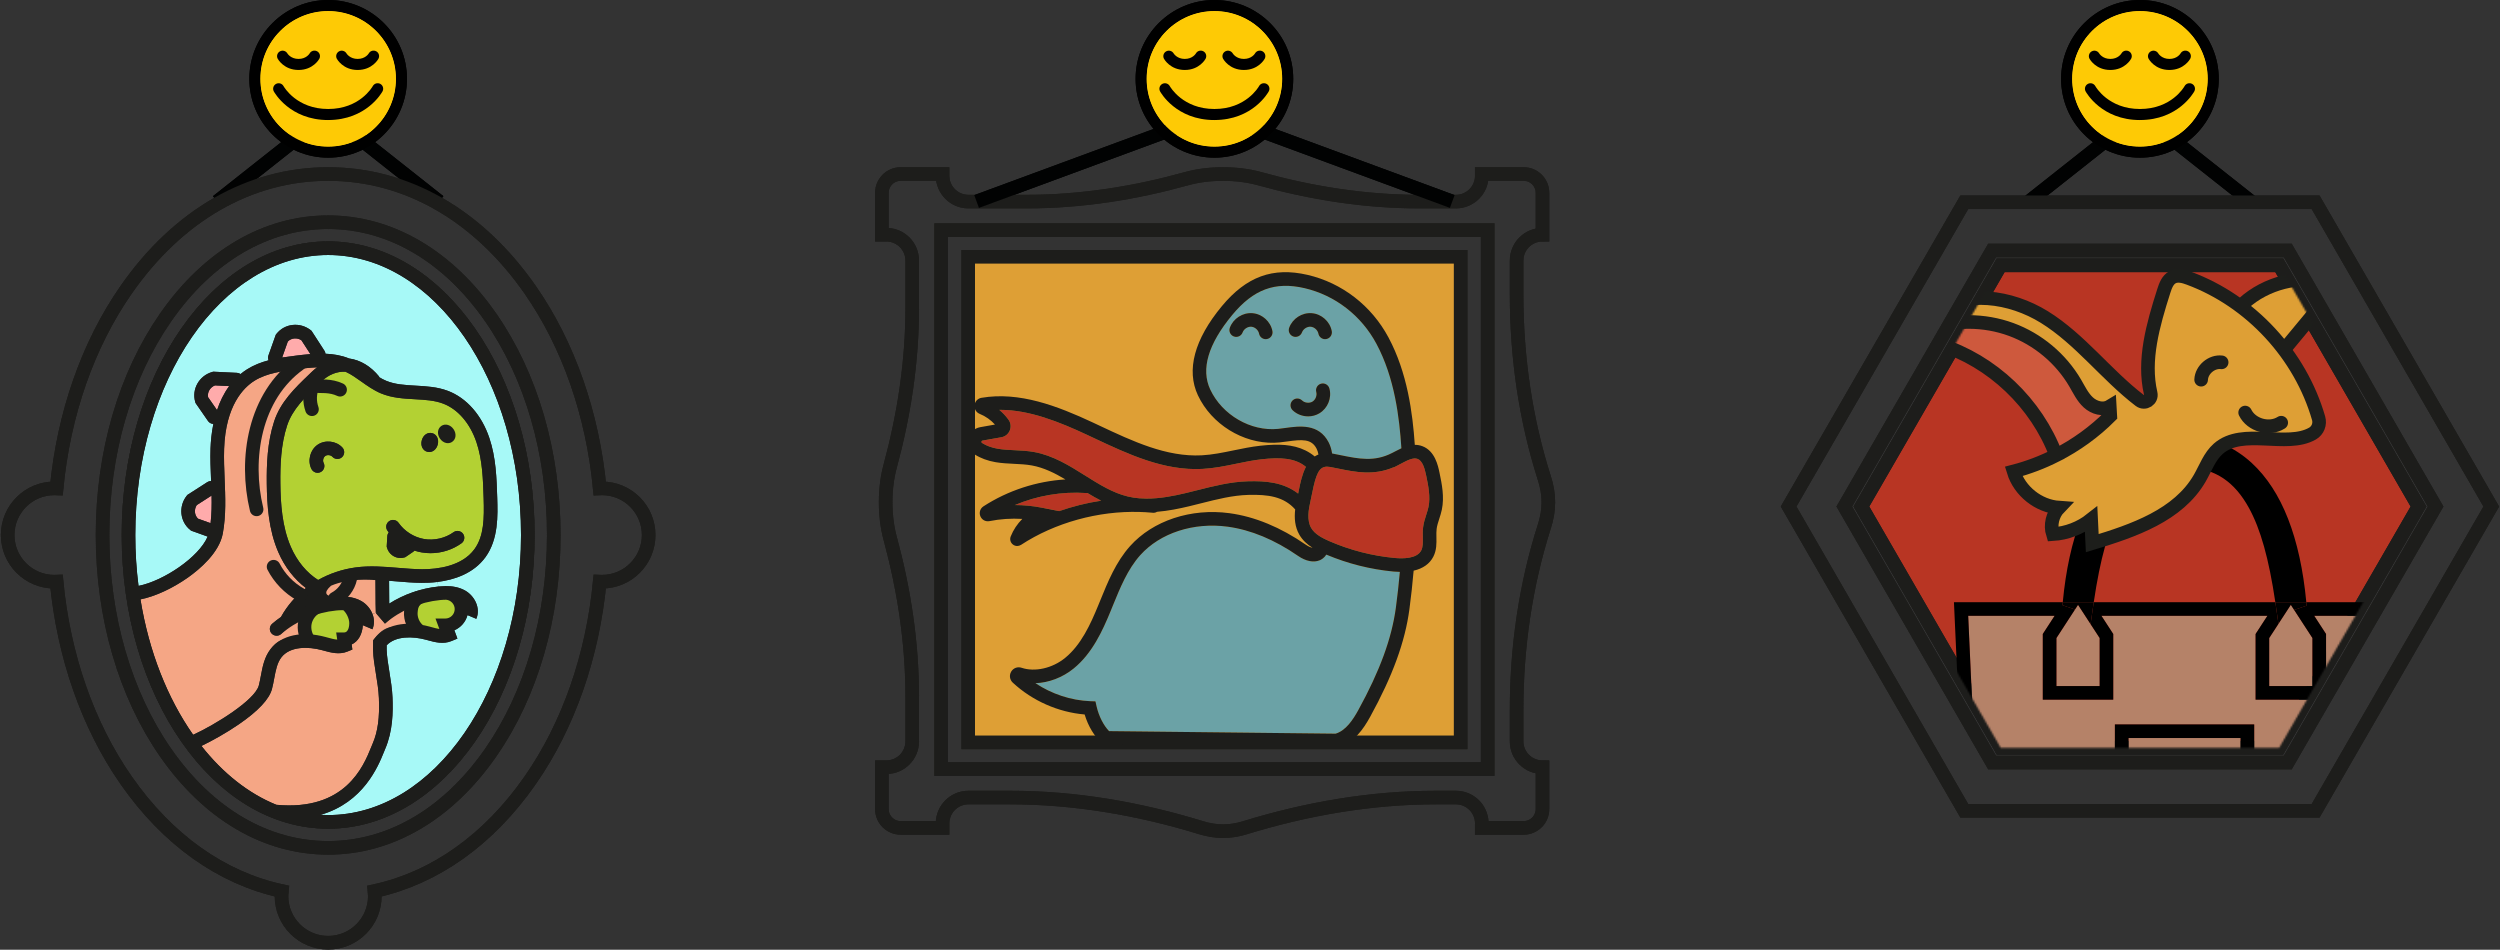 <svg width="1432" height="544" viewBox="0 0 1432 544" fill="none" xmlns="http://www.w3.org/2000/svg">
<rect x="0" y="0" width="1432" height="544" fill="#333333" stroke="none"/>
<g clip-path="url(#clip0_6057_846)">
<path d="M507.7 134.44H505.14V110.46C505.14 104.5 509.97 99.68 515.92 99.68H539.9V100.66C539.9 108.85 546.54 115.48 554.72 115.48H588.08C619.08 115.48 649.81 110.66 679.67 102.34C685.73 100.65 692.9 99.68 700.58 99.68C708.26 99.68 715.44 100.66 721.49 102.34C751.35 110.66 782.08 115.48 813.08 115.48H833.95C842.14 115.48 848.77 108.84 848.77 100.66V99.68H872.75C878.71 99.68 883.53 104.51 883.53 110.46V134.44C875.34 134.44 868.71 141.08 868.71 149.26V168.86C868.71 204.56 873.83 240.14 884.69 274.15C886.04 278.37 886.9 282.93 886.9 287.69C886.9 292.45 886.04 297.01 884.69 301.23C873.83 335.24 868.71 370.82 868.71 406.52V424.64C868.71 432.83 875.35 439.46 883.53 439.46V463.44C883.53 469.4 878.7 474.22 872.75 474.22H848.77V471.66C848.77 463.47 842.13 456.84 833.95 456.84H822.5C785.31 456.84 748.53 463.23 712.99 474.16C709.09 475.36 704.92 476.1 700.58 476.1C696.24 476.1 692.07 475.35 688.17 474.16C652.63 463.23 615.84 456.84 578.66 456.84H554.72C546.53 456.84 539.9 463.48 539.9 471.66V474.22H515.92C509.96 474.22 505.14 469.39 505.14 463.44V439.46H507.7C515.89 439.46 522.52 432.82 522.52 424.64V398.85C522.52 368.19 517.88 337.79 509.85 308.21C508.23 302.24 507.3 295.21 507.3 287.69C507.3 280.17 508.23 273.14 509.85 267.17C517.88 237.58 522.52 207.18 522.52 176.53V149.26C522.52 141.07 515.88 134.44 507.7 134.44ZM554.58 425.23H836.65V147.09H554.58V425.22V425.23Z" stroke="#1D1D1B" stroke-width="7.8" stroke-miterlimit="10"/>
<path d="M539.08 440.5L852.15 440.5V131.81L539.08 131.81V440.5Z" stroke="#1D1D1B" stroke-width="7.8" stroke-miterlimit="10"/>
<path d="M559.39 115.42L695.62 65.15L831.85 115.42" stroke="#010202" stroke-width="7.8" stroke-miterlimit="10"/>
<path d="M693.05 73.48C697.651 73.48 701.38 69.75 701.38 65.15C701.38 60.549 697.651 56.82 693.05 56.82C688.449 56.82 684.72 60.549 684.72 65.15C684.72 69.75 688.449 73.48 693.05 73.48Z" fill="#010202"/>
<path d="M695.62 0C720.52 0 740.77 20.25 740.77 45.16C740.77 70.07 720.52 90.31 695.62 90.31C670.72 90.31 650.46 70.06 650.46 45.16C650.46 20.26 670.72 0 695.62 0ZM734.44 45.16C734.44 23.75 717.02 6.34 695.62 6.34C674.22 6.34 656.8 23.75 656.8 45.16C656.8 66.57 674.21 83.98 695.62 83.98C717.03 83.98 734.44 66.56 734.44 45.16Z" fill="black"/>
<path d="M695.62 83.98C717.06 83.98 734.44 66.6 734.44 45.16C734.44 23.72 717.06 6.34 695.62 6.34C674.18 6.34 656.8 23.72 656.8 45.16C656.8 66.6 674.18 83.98 695.62 83.98Z" fill="#FECA05"/>
<path d="M695.62 68.75C717.58 68.75 726.39 53 726.75 52.34C727.59 50.81 727.02 48.88 725.49 48.05C723.95 47.22 722.04 47.78 721.19 49.31C720.86 49.91 713.64 62.43 695.62 62.43C677.6 62.43 670.34 49.84 670.04 49.31C669.19 47.79 667.27 47.22 665.75 48.07C664.22 48.91 663.65 50.82 664.49 52.35C664.86 53.02 673.67 68.76 695.63 68.76L695.62 68.75Z" fill="black"/>
<path d="M678.65 40.08C686.98 40.08 690.42 33.94 690.55 33.67C691.39 32.14 690.82 30.21 689.29 29.38C687.75 28.55 685.86 29.1 685.01 30.61C684.9 30.8 683.07 33.75 678.65 33.75C674.23 33.75 672.34 30.74 672.27 30.61C671.39 29.11 669.47 28.58 667.97 29.43C666.47 30.28 665.91 32.15 666.73 33.67C666.88 33.93 670.31 40.08 678.65 40.08Z" fill="black"/>
<path d="M712.51 40.08C720.84 40.08 724.28 33.94 724.41 33.67C725.25 32.14 724.68 30.21 723.15 29.38C721.62 28.55 719.72 29.1 718.87 30.61C718.76 30.8 716.93 33.75 712.51 33.75C708.09 33.75 706.2 30.74 706.13 30.61C705.25 29.11 703.32 28.58 701.83 29.43C700.33 30.28 699.77 32.15 700.59 33.67C700.74 33.93 704.17 40.08 712.51 40.08Z" fill="black"/>
<path d="M124.39 115.42L187.97 65.15L251.55 115.42" stroke="#010202" stroke-width="7.8" stroke-miterlimit="10"/>
<path d="M185.4 73.48C190.001 73.48 193.73 69.75 193.73 65.15C193.73 60.549 190.001 56.82 185.4 56.82C180.799 56.82 177.07 60.549 177.07 65.15C177.07 69.75 180.799 73.48 185.4 73.48Z" fill="#010202"/>
<path d="M187.97 0C212.87 0 233.12 20.25 233.12 45.16C233.12 70.07 212.87 90.31 187.97 90.31C163.07 90.31 142.81 70.06 142.81 45.16C142.81 20.26 163.07 0 187.97 0ZM226.79 45.16C226.79 23.75 209.37 6.34 187.97 6.34C166.57 6.34 149.15 23.75 149.15 45.16C149.15 66.57 166.56 83.98 187.97 83.98C209.38 83.98 226.79 66.56 226.79 45.16Z" fill="black"/>
<path d="M187.97 83.98C209.41 83.98 226.79 66.6 226.79 45.16C226.79 23.72 209.41 6.34 187.97 6.34C166.53 6.34 149.15 23.72 149.15 45.16C149.15 66.6 166.53 83.98 187.97 83.98Z" fill="#FECA05"/>
<path d="M187.97 68.75C209.93 68.75 218.74 53 219.1 52.34C219.94 50.81 219.37 48.88 217.84 48.05C216.3 47.22 214.39 47.78 213.54 49.31C213.21 49.91 205.99 62.43 187.97 62.43C169.95 62.43 162.69 49.84 162.39 49.31C161.54 47.79 159.62 47.22 158.1 48.07C156.57 48.91 156 50.82 156.84 52.35C157.21 53.02 166.02 68.76 187.98 68.76L187.97 68.75Z" fill="black"/>
<path d="M171 40.08C179.33 40.08 182.77 33.94 182.9 33.67C183.74 32.14 183.17 30.21 181.64 29.38C180.1 28.55 178.21 29.1 177.36 30.61C177.25 30.8 175.42 33.75 171 33.75C166.58 33.75 164.69 30.74 164.62 30.61C163.74 29.11 161.82 28.58 160.32 29.43C158.82 30.28 158.26 32.15 159.08 33.67C159.23 33.93 162.66 40.08 171 40.08Z" fill="black"/>
<path d="M204.86 40.08C213.19 40.08 216.63 33.94 216.76 33.67C217.6 32.14 217.03 30.21 215.5 29.38C213.97 28.55 212.07 29.1 211.22 30.61C211.11 30.8 209.28 33.75 204.86 33.75C200.44 33.75 198.55 30.74 198.48 30.61C197.6 29.11 195.67 28.58 194.18 29.43C192.68 30.28 192.12 32.15 192.94 33.67C193.09 33.93 196.52 40.08 204.86 40.08Z" fill="black"/>
<path d="M187.97 485.65C152.41 485.65 119.36 466.29 94.9 431.15C71.58 397.65 58.74 353.37 58.74 306.47C58.74 259.57 71.58 215.3 94.9 181.79C119.36 146.65 152.41 127.29 187.97 127.29C223.53 127.29 256.58 146.65 281.04 181.79C304.36 215.29 317.2 259.57 317.2 306.47C317.2 353.37 304.36 397.64 281.04 431.15C256.58 466.3 223.53 485.65 187.97 485.65Z" stroke="#1D1D1B" stroke-width="7.8" stroke-miterlimit="10"/>
<path d="M187.97 470.77C251.129 470.77 302.33 397.21 302.33 306.47C302.33 215.73 251.129 142.17 187.97 142.17C124.811 142.17 73.61 215.73 73.61 306.47C73.61 397.21 124.811 470.77 187.97 470.77Z" stroke="#1D1D1B" stroke-width="7.8" stroke-miterlimit="10"/>
<path d="M344.82 279.74C344.39 279.74 343.96 279.75 343.54 279.77C339.46 237.24 325.68 197.58 303.71 166.02C273.93 123.24 232.83 99.68 187.97 99.68C143.11 99.68 102.01 123.24 72.23 166.02C50.26 197.58 36.48 237.24 32.4 279.77C31.97 279.75 31.55 279.74 31.12 279.74C16.36 279.74 4.39 291.71 4.39 306.47C4.39 321.23 16.36 333.2 31.12 333.2C31.55 333.2 31.98 333.19 32.4 333.17C36.48 375.7 50.26 415.36 72.23 446.92C96.01 481.09 127.02 502.98 161.39 510.41C161.29 511.35 161.24 512.3 161.24 513.26C161.24 528.02 173.21 539.99 187.97 539.99C202.73 539.99 214.7 528.02 214.7 513.26C214.7 512.3 214.65 511.35 214.55 510.41C248.92 502.97 279.93 481.08 303.71 446.92C325.68 415.36 339.46 375.7 343.54 333.17C343.97 333.19 344.39 333.2 344.82 333.2C359.58 333.2 371.55 321.23 371.55 306.47C371.55 291.71 359.58 279.74 344.82 279.74Z" stroke="#1D1D1B" stroke-width="7.8" stroke-miterlimit="10"/>
<path d="M1162.18 115.42L1225.76 65.15L1289.34 115.42" stroke="#010202" stroke-width="7.8" stroke-miterlimit="10"/>
<path d="M1223.2 73.48C1227.8 73.48 1231.53 69.75 1231.53 65.15C1231.53 60.549 1227.8 56.82 1223.2 56.82C1218.6 56.82 1214.87 60.549 1214.87 65.15C1214.87 69.75 1218.6 73.48 1223.2 73.48Z" fill="#010202"/>
<path d="M1225.76 0C1250.66 0 1270.91 20.25 1270.91 45.16C1270.91 70.07 1250.66 90.31 1225.76 90.31C1200.86 90.31 1180.6 70.06 1180.6 45.16C1180.6 20.26 1200.87 0 1225.76 0ZM1264.58 45.16C1264.58 23.75 1247.16 6.34 1225.76 6.34C1204.36 6.34 1186.94 23.75 1186.94 45.16C1186.94 66.57 1204.35 83.98 1225.76 83.98C1247.17 83.98 1264.58 66.56 1264.58 45.16Z" fill="black"/>
<path d="M1225.76 83.98C1247.2 83.98 1264.58 66.6 1264.58 45.16C1264.58 23.72 1247.2 6.34 1225.76 6.34C1204.32 6.34 1186.94 23.72 1186.94 45.16C1186.94 66.6 1204.32 83.98 1225.76 83.98Z" fill="#FECA05"/>
<path d="M1225.77 68.75C1247.73 68.75 1256.54 53 1256.9 52.34C1257.74 50.81 1257.17 48.88 1255.64 48.05C1254.1 47.22 1252.19 47.78 1251.34 49.31C1251.01 49.91 1243.79 62.43 1225.77 62.43C1207.75 62.43 1200.49 49.84 1200.19 49.31C1199.34 47.79 1197.42 47.22 1195.9 48.07C1194.37 48.91 1193.8 50.82 1194.64 52.35C1195.01 53.02 1203.82 68.76 1225.78 68.76L1225.77 68.75Z" fill="black"/>
<path d="M1208.8 40.08C1217.13 40.08 1220.57 33.94 1220.7 33.67C1221.54 32.14 1220.97 30.21 1219.44 29.38C1217.9 28.55 1216.01 29.1 1215.16 30.61C1215.05 30.8 1213.22 33.75 1208.8 33.75C1204.38 33.75 1202.49 30.74 1202.42 30.61C1201.54 29.11 1199.62 28.58 1198.12 29.43C1196.62 30.28 1196.06 32.15 1196.88 33.67C1197.03 33.93 1200.46 40.08 1208.8 40.08Z" fill="black"/>
<path d="M1242.65 40.08C1250.98 40.08 1254.42 33.94 1254.55 33.67C1255.39 32.14 1254.82 30.21 1253.29 29.38C1251.76 28.55 1249.86 29.1 1249.01 30.61C1248.9 30.8 1247.07 33.75 1242.65 33.75C1238.23 33.75 1236.34 30.74 1236.27 30.61C1235.39 29.11 1233.46 28.58 1231.97 29.43C1230.47 30.28 1229.91 32.15 1230.73 33.67C1230.88 33.93 1234.31 40.08 1242.65 40.08Z" fill="black"/>
<path d="M1326.38 115.86H1125.14L1024.52 290.14L1125.14 464.42H1326.38L1427 290.14L1326.38 115.86Z" stroke="#1D1D1B" stroke-width="7.8" stroke-miterlimit="10"/>
<path d="M1141.08 436.8L1056.41 290.14L1141.08 143.47H1310.44L1395.11 290.14L1310.44 436.8H1141.08Z" stroke="#1D1D1B" stroke-width="7.8" stroke-miterlimit="10"/>
<path d="M1145.99 428.3L1066.22 290.14L1145.99 151.97H1305.53L1385.3 290.14L1305.53 428.3H1145.99Z" stroke="#1D1D1B" stroke-width="7.8" stroke-miterlimit="10"/>
<g clip-path="url(#clip1_6057_846)">
<path d="M1145.99 428.3L1066.22 290.14L1145.99 151.97H1305.53L1385.3 290.14L1305.53 428.3H1145.99Z" fill="#B83523" stroke="#1D1D1B" stroke-width="7.8" stroke-miterlimit="10"/>
<path d="M836.65 147.09H554.58V425.23H836.65V147.09Z" fill="#DE9F35"/>
<path d="M507.7 134.44H505.14V110.46C505.14 104.5 509.97 99.68 515.92 99.68H539.9V100.66C539.9 108.85 546.54 115.48 554.72 115.48H588.08C619.08 115.48 649.81 110.66 679.67 102.34C685.73 100.65 692.9 99.68 700.58 99.68C708.26 99.68 715.44 100.66 721.49 102.34C751.35 110.66 782.08 115.48 813.08 115.48H833.95C842.14 115.48 848.77 108.84 848.77 100.66V99.68H872.75C878.71 99.68 883.53 104.51 883.53 110.46V134.44C875.34 134.44 868.71 141.08 868.71 149.26V168.86C868.71 204.56 873.83 240.14 884.69 274.15C886.04 278.37 886.9 282.93 886.9 287.69C886.9 292.45 886.04 297.01 884.69 301.23C873.83 335.24 868.71 370.82 868.71 406.52V424.64C868.71 432.83 875.35 439.46 883.53 439.46V463.44C883.53 469.4 878.7 474.22 872.75 474.22H848.77V471.66C848.77 463.47 842.13 456.84 833.95 456.84H822.5C785.31 456.84 748.53 463.23 712.99 474.16C709.09 475.36 704.92 476.1 700.58 476.1C696.24 476.1 692.07 475.35 688.17 474.16C652.63 463.23 615.84 456.84 578.66 456.84H554.72C546.53 456.84 539.9 463.48 539.9 471.66V474.22H515.92C509.96 474.22 505.14 469.39 505.14 463.44V439.46H507.7C515.89 439.46 522.52 432.82 522.52 424.64V398.85C522.52 368.19 517.88 337.79 509.85 308.21C508.23 302.24 507.3 295.21 507.3 287.69C507.3 280.17 508.23 273.14 509.85 267.17C517.88 237.58 522.52 207.18 522.52 176.53V149.26C522.52 141.07 515.88 134.44 507.7 134.44ZM554.58 425.23H836.65V147.09H554.58V425.22V425.23Z" stroke="#1D1D1B" stroke-width="7.8" stroke-miterlimit="10"/>
<path d="M539.08 440.5H852.15V131.81H539.08V440.5Z" stroke="#1D1D1B" stroke-width="7.8" stroke-miterlimit="10"/>
<path d="M559.39 115.42L695.62 65.15L831.85 115.42" stroke="#010202" stroke-width="7.8" stroke-miterlimit="10"/>
<path d="M693.05 73.48C697.65 73.48 701.38 69.75 701.38 65.15C701.38 60.55 697.65 56.82 693.05 56.82C688.45 56.82 684.72 60.55 684.72 65.15C684.72 69.75 688.45 73.48 693.05 73.48Z" fill="#010202"/>
<path d="M695.62 0C720.52 0 740.77 20.25 740.77 45.16C740.77 70.07 720.52 90.31 695.62 90.31C670.72 90.31 650.46 70.06 650.46 45.16C650.46 20.26 670.72 0 695.62 0ZM734.44 45.16C734.44 23.75 717.02 6.34 695.62 6.34C674.22 6.34 656.8 23.75 656.8 45.16C656.8 66.57 674.21 83.98 695.62 83.98C717.03 83.98 734.44 66.56 734.44 45.16Z" fill="black"/>
<path d="M695.62 83.98C717.06 83.98 734.44 66.6 734.44 45.16C734.44 23.72 717.06 6.34 695.62 6.34C674.18 6.34 656.8 23.72 656.8 45.16C656.8 66.6 674.18 83.98 695.62 83.98Z" fill="#FECA05"/>
<path d="M695.62 68.75C717.58 68.75 726.39 53 726.75 52.34C727.59 50.81 727.02 48.88 725.49 48.05C723.95 47.22 722.04 47.78 721.19 49.31C720.86 49.91 713.64 62.43 695.62 62.43C677.6 62.43 670.34 49.84 670.04 49.31C669.19 47.79 667.27 47.22 665.75 48.07C664.22 48.91 663.65 50.82 664.49 52.35C664.86 53.02 673.67 68.76 695.63 68.76H695.62V68.75Z" fill="black"/>
<path d="M678.65 40.08C686.98 40.08 690.42 33.94 690.55 33.67C691.39 32.14 690.82 30.21 689.29 29.38C687.75 28.55 685.86 29.1 685.01 30.61C684.9 30.8 683.07 33.75 678.65 33.75C674.23 33.75 672.34 30.74 672.27 30.61C671.39 29.11 669.47 28.58 667.97 29.43C666.47 30.28 665.91 32.15 666.73 33.67C666.88 33.93 670.31 40.08 678.65 40.08Z" fill="black"/>
<path d="M712.51 40.08C720.84 40.08 724.28 33.94 724.41 33.67C725.25 32.14 724.68 30.21 723.15 29.38C721.62 28.55 719.72 29.1 718.87 30.61C718.76 30.8 716.93 33.75 712.51 33.75C708.09 33.75 706.2 30.74 706.13 30.61C705.25 29.11 703.32 28.58 701.83 29.43C700.33 30.28 699.77 32.15 700.59 33.67C700.74 33.93 704.17 40.08 712.51 40.08Z" fill="black"/>
<path d="M124.39 115.42L187.97 65.15L251.55 115.42" stroke="#010202" stroke-width="7.8" stroke-miterlimit="10"/>
<path d="M185.4 73.48C190 73.48 193.73 69.75 193.73 65.15C193.73 60.55 190 56.82 185.4 56.82C180.8 56.82 177.07 60.55 177.07 65.15C177.07 69.75 180.8 73.48 185.4 73.48Z" fill="#010202"/>
<path d="M187.97 0C212.87 0 233.12 20.25 233.12 45.16C233.12 70.07 212.87 90.31 187.97 90.31C163.07 90.31 142.81 70.06 142.81 45.16C142.81 20.26 163.07 0 187.97 0ZM226.79 45.16C226.79 23.75 209.37 6.34 187.97 6.34C166.57 6.34 149.15 23.75 149.15 45.16C149.15 66.57 166.56 83.98 187.97 83.98C209.38 83.98 226.79 66.56 226.79 45.16Z" fill="black"/>
<path d="M187.97 83.98C209.41 83.98 226.79 66.6 226.79 45.16C226.79 23.72 209.41 6.34 187.97 6.34C166.53 6.34 149.15 23.72 149.15 45.16C149.15 66.6 166.53 83.98 187.97 83.98Z" fill="#FECA05"/>
<path d="M187.97 68.75C209.93 68.75 218.74 53 219.1 52.34C219.94 50.81 219.37 48.88 217.84 48.05C216.3 47.22 214.39 47.78 213.54 49.31C213.21 49.91 205.99 62.43 187.97 62.43C169.95 62.43 162.69 49.84 162.39 49.31C161.54 47.79 159.62 47.22 158.1 48.07C156.57 48.91 156 50.82 156.84 52.35C157.21 53.02 166.02 68.76 187.98 68.76H187.97V68.75Z" fill="black"/>
<path d="M171 40.08C179.33 40.08 182.77 33.94 182.9 33.67C183.74 32.14 183.17 30.21 181.64 29.38C180.1 28.55 178.21 29.1 177.36 30.61C177.25 30.8 175.42 33.75 171 33.75C166.58 33.75 164.69 30.74 164.62 30.61C163.74 29.11 161.82 28.58 160.32 29.43C158.82 30.28 158.26 32.15 159.08 33.67C159.23 33.93 162.66 40.08 171 40.08Z" fill="black"/>
<path d="M204.86 40.08C213.19 40.08 216.63 33.94 216.76 33.67C217.6 32.14 217.03 30.21 215.5 29.38C213.97 28.55 212.07 29.1 211.22 30.61C211.11 30.8 209.28 33.75 204.86 33.75C200.44 33.75 198.55 30.74 198.48 30.61C197.6 29.11 195.67 28.58 194.18 29.43C192.68 30.28 192.12 32.15 192.94 33.67C193.09 33.93 196.52 40.08 204.86 40.08Z" fill="black"/>
<path d="M187.97 485.65C152.41 485.65 119.36 466.29 94.9 431.15C71.58 397.65 58.74 353.37 58.74 306.47C58.74 259.57 71.58 215.3 94.9 181.79C119.36 146.65 152.41 127.29 187.97 127.29C223.53 127.29 256.58 146.65 281.04 181.79C304.36 215.29 317.2 259.57 317.2 306.47C317.2 353.37 304.36 397.64 281.04 431.15C256.58 466.3 223.53 485.65 187.97 485.65Z" stroke="#1D1D1B" stroke-width="7.8" stroke-miterlimit="10"/>
<path d="M187.97 470.77C251.13 470.77 302.33 397.21 302.33 306.47C302.33 215.73 251.13 142.17 187.97 142.17C124.81 142.17 73.61 215.73 73.61 306.47C73.61 397.21 124.81 470.77 187.97 470.77Z" stroke="#1D1D1B" stroke-width="7.8" stroke-miterlimit="10"/>
<path d="M344.82 279.74C344.39 279.74 343.96 279.75 343.54 279.77C339.46 237.24 325.68 197.58 303.71 166.02C273.93 123.24 232.83 99.68 187.97 99.68C143.11 99.68 102.01 123.24 72.23 166.02C50.26 197.58 36.48 237.24 32.4 279.77C31.97 279.75 31.55 279.74 31.12 279.74C16.36 279.74 4.39 291.71 4.39 306.47C4.39 321.23 16.36 333.2 31.12 333.2C31.55 333.2 31.98 333.19 32.4 333.17C36.48 375.7 50.26 415.36 72.23 446.92C96.01 481.09 127.02 502.98 161.39 510.41C161.29 511.35 161.24 512.3 161.24 513.26C161.24 528.02 173.21 539.99 187.97 539.99C202.73 539.99 214.7 528.02 214.7 513.26C214.7 512.3 214.65 511.35 214.55 510.41C248.92 502.97 279.93 481.08 303.71 446.92C325.68 415.36 339.46 375.7 343.54 333.17C343.97 333.19 344.39 333.2 344.82 333.2C359.58 333.2 371.55 321.23 371.55 306.47C371.55 291.71 359.58 279.74 344.82 279.74Z" stroke="#1D1D1B" stroke-width="7.8" stroke-miterlimit="10"/>
<path d="M1162.18 115.42L1225.76 65.15L1289.34 115.42" stroke="#010202" stroke-width="7.8" stroke-miterlimit="10"/>
<path d="M1223.2 73.48C1227.8 73.48 1231.53 69.75 1231.53 65.15C1231.53 60.55 1227.8 56.82 1223.2 56.82C1218.6 56.82 1214.87 60.55 1214.87 65.15C1214.87 69.75 1218.6 73.48 1223.2 73.48Z" fill="#010202"/>
<path d="M1225.76 0C1250.66 0 1270.91 20.25 1270.91 45.16C1270.91 70.07 1250.66 90.31 1225.76 90.31C1200.86 90.31 1180.6 70.06 1180.6 45.16C1180.6 20.26 1200.87 0 1225.76 0ZM1264.58 45.16C1264.58 23.75 1247.16 6.34 1225.76 6.34C1204.36 6.34 1186.94 23.75 1186.94 45.16C1186.94 66.57 1204.35 83.98 1225.76 83.98C1247.17 83.98 1264.58 66.56 1264.58 45.16Z" fill="black"/>
<path d="M1225.76 83.98C1247.2 83.98 1264.58 66.6 1264.58 45.16C1264.58 23.72 1247.2 6.34 1225.76 6.34C1204.32 6.34 1186.94 23.72 1186.94 45.16C1186.94 66.6 1204.32 83.98 1225.76 83.98Z" fill="#FECA05"/>
<path d="M1225.77 68.75C1247.73 68.75 1256.54 53 1256.9 52.34C1257.74 50.81 1257.17 48.88 1255.64 48.05C1254.1 47.22 1252.19 47.78 1251.34 49.31C1251.01 49.91 1243.79 62.43 1225.77 62.43C1207.75 62.43 1200.49 49.84 1200.19 49.31C1199.34 47.79 1197.42 47.22 1195.9 48.07C1194.37 48.91 1193.8 50.82 1194.64 52.35C1195.01 53.02 1203.82 68.76 1225.78 68.76H1225.77V68.75Z" fill="black"/>
<path d="M1208.8 40.08C1217.13 40.08 1220.57 33.94 1220.7 33.67C1221.54 32.14 1220.97 30.21 1219.44 29.38C1217.9 28.55 1216.01 29.1 1215.16 30.61C1215.05 30.8 1213.22 33.75 1208.8 33.75C1204.38 33.75 1202.49 30.74 1202.42 30.61C1201.54 29.11 1199.62 28.58 1198.12 29.43C1196.62 30.28 1196.06 32.15 1196.88 33.67C1197.03 33.93 1200.46 40.08 1208.8 40.08Z" fill="black"/>
<path d="M1242.65 40.08C1250.98 40.08 1254.42 33.94 1254.55 33.67C1255.39 32.14 1254.82 30.21 1253.29 29.38C1251.76 28.55 1249.86 29.1 1249.01 30.61C1248.9 30.8 1247.07 33.75 1242.65 33.75C1238.23 33.75 1236.34 30.74 1236.27 30.61C1235.39 29.11 1233.46 28.58 1231.97 29.43C1230.47 30.28 1229.91 32.15 1230.73 33.67C1230.88 33.93 1234.31 40.08 1242.65 40.08Z" fill="black"/>
<path d="M1326.38 115.86H1125.14L1024.52 290.14L1125.14 464.42H1326.38L1427 290.14L1326.38 115.86Z" stroke="#1D1D1B" stroke-width="7.8" stroke-miterlimit="10"/>
<path d="M1141.08 436.8L1056.41 290.14L1141.08 143.47H1310.44L1395.11 290.14L1310.44 436.8H1141.08Z" stroke="#1D1D1B" stroke-width="7.8" stroke-miterlimit="10"/>
<path d="M1145.99 428.3L1066.22 290.14L1145.99 151.97H1305.53L1385.3 290.14L1305.53 428.3H1145.99Z" stroke="#1D1D1B" stroke-width="7.8" stroke-miterlimit="10"/>
<path d="M622.9 282.4C625.45 283.94 628.05 285.44 630.72 286.8C622.56 288.03 614.48 290.04 606.71 292.77L596.79 290.81C591.73 289.81 586.54 289.31 581.34 289.29C594.18 283.88 608.24 281.47 622.13 282.41C622.39 282.43 622.65 282.43 622.9 282.4Z" fill="#B83523"/>
<path d="M571.57 257.05C568.14 256.47 565.02 255.34 562.55 253.76C562.44 253.69 562.1 253.47 562.2 252.95C562.3 252.46 562.66 252.4 562.8 252.37L573.57 250.46C575.77 250.08 577.57 248.62 578.4 246.56C579.25 244.47 578.95 242.13 577.61 240.32C576.1 238.25 574.34 236.39 572.39 234.77H572.95C589.52 234.77 606.58 241.55 622.76 249.12L626.59 250.92C646.28 260.18 666.63 269.75 688.71 268.6C695.38 268.25 701.9 266.91 708.2 265.61C712.97 264.62 717.9 263.6 722.73 263.07C733.32 261.91 741.77 262.25 748.03 267.41C745.81 271.68 744.76 276.87 743.96 280.87C743.84 281.51 743.71 282.13 743.58 282.74C735.17 276.18 724.85 275.4 714.78 275.69C704.85 275.97 695.24 278.4 685.94 280.76C683.71 281.32 681.48 281.89 679.24 282.42C672.22 284.1 664.39 285.64 656.64 285.6C655.3 285.52 653.96 285.46 652.61 285.43C650.39 285.24 648.18 284.91 646.01 284.39C637.37 282.31 629.68 277.49 621.55 272.38C612.57 266.75 603.29 260.92 592.44 258.94C588.66 258.24 584.88 258.06 581.23 257.89C577.86 257.73 574.69 257.57 571.57 257.05Z" fill="#B83523"/>
<path d="M816.92 272.41C818.11 278.12 819.45 284.6 818.24 290.37C817.94 291.8 817.47 293.25 816.98 294.79C816.24 297.07 815.48 299.43 815.16 302.03C814.91 304.03 814.95 305.97 814.99 307.84C815.04 310.78 815.09 313.32 814.09 315.28C811.63 320.08 803.52 320.05 798.91 319.61C786.04 318.4 773.5 315.18 761.65 310.06C757.36 308.2 753.11 305.99 751.03 302.41C748.53 298.08 749.46 292.03 750.71 286.69C751.03 285.32 751.31 283.9 751.61 282.4C753.76 271.67 755.52 267.3 760.13 267.3C760.68 267.3 761.26 267.36 761.89 267.48C763.43 267.77 764.94 268.07 766.43 268.38C776.46 270.43 786.8 272.54 798.28 267.65L798.37 267.74L800.83 266.48C801.42 266.18 802.02 265.86 802.62 265.54C806.14 263.68 809.48 261.92 812 262.87C814.82 263.94 816.07 268.29 816.92 272.41Z" fill="#B83523"/>
<path d="M801.83 327.58C801.23 334.36 800.48 341.18 799.58 347.89C797.23 365.59 790.37 384.32 777.99 406.82C775.04 412.19 770.91 418.51 765.02 420.25L635.28 418.79C632.14 415.58 629.4 410.21 628.13 404.66L627.47 401.75L624.48 401.64C613.45 401.2 602.41 397.53 593.08 391.33C600.69 391.06 608.59 388.13 614.99 382.92C625.63 374.26 631.51 361.36 636.2 349.95L637.42 346.95C641.6 336.68 645.92 326.05 653.13 318C664.51 305.3 683.68 299.05 703.17 301.68C716.49 303.49 730.08 309.12 743.56 318.44C747.95 321.48 752.46 322.38 755.94 320.92C756.98 320.49 758.53 319.56 759.72 317.69C771.98 322.85 784.91 326.12 798.17 327.38C799.44 327.5 800.65 327.56 801.83 327.58Z" fill="#6BA2A6"/>
<path d="M693.23 223.13C687.76 211.48 692 197.1 705.85 180.38C717.99 165.74 730.34 161.16 747.17 165.04C764.73 169.11 779.77 180.74 788.44 196.96C798.87 216.47 801.56 239.12 802.72 256.77C801.4 257.37 800.15 258.03 798.97 258.65C798.85 258.71 798.73 258.78 798.61 258.84L797.28 259.52C787.2 264.66 778.3 262.84 767.99 260.74C766.46 260.43 764.92 260.11 763.35 259.81C763.23 259.79 763.12 259.78 763.01 259.76C763.01 259.71 763.01 259.66 763 259.61C762.65 257.29 761.98 255.18 761.03 253.34C755.38 242.49 744.31 244.02 736.22 245.14C734.77 245.34 733.41 245.53 732.08 245.66C716.45 247.22 700.1 237.74 693.23 223.13ZM717.36 179.38C711.78 178.95 706.33 182.48 704.44 187.76C703.71 189.79 704.77 192.02 706.79 192.75C708.82 193.47 711.05 192.42 711.78 190.39C712.48 188.45 714.72 187 716.76 187.15C718.82 187.31 720.8 189.08 721.19 191.11C721.55 192.98 723.18 194.28 725.02 194.28C725.26 194.28 725.51 194.25 725.75 194.2C727.87 193.8 729.26 191.76 728.85 189.64C727.79 184.12 722.96 179.8 717.36 179.38ZM759.74 194.2C761.86 193.8 763.24 191.76 762.84 189.64C761.78 184.12 756.95 179.8 751.35 179.38C745.77 178.95 740.32 182.48 738.43 187.76C737.7 189.79 738.76 192.02 740.78 192.75C742.81 193.47 745.04 192.42 745.77 190.39C746.47 188.45 748.71 186.99 750.75 187.15C752.81 187.31 754.79 189.08 755.18 191.11C755.54 192.98 757.17 194.28 759.01 194.28C759.25 194.28 759.49 194.25 759.74 194.2ZM755.69 236.78C760.53 233.93 762.97 227.93 761.48 222.51C760.91 220.43 758.77 219.21 756.69 219.77C754.61 220.34 753.39 222.49 753.96 224.56C754.5 226.55 753.5 229.02 751.73 230.07C749.95 231.11 747.3 230.8 745.82 229.36C744.27 227.86 741.8 227.9 740.31 229.45C738.81 231 738.85 233.47 740.4 234.97C742.8 237.29 746.05 238.5 749.3 238.5C751.52 238.5 753.74 237.94 755.69 236.78Z" fill="#6BA2A6"/>
<path d="M824.56 270.82C825.9 277.28 827.42 284.6 825.88 291.97C825.49 293.81 824.94 295.53 824.4 297.19C823.75 299.21 823.13 301.12 822.9 302.98C822.72 304.43 822.75 306.02 822.78 307.7C822.85 311.18 822.93 315.13 821.03 318.83C818.91 322.97 815.07 325.67 809.73 326.88C809.1 334.22 808.29 341.64 807.32 348.92C804.83 367.61 797.69 387.21 784.83 410.58C781.03 417.47 775.51 425.67 766.47 427.94L765.98 428.06H765.48L632.26 426.56L631.18 425.64C626.91 421.98 623.32 415.99 621.28 409.25C606.19 407.98 591.33 401.43 580.12 391.02C578.34 389.36 577.98 386.77 579.21 384.7C580.44 382.64 582.88 381.73 585.16 382.5C592.78 385.06 602.79 382.8 610.07 376.87C619.28 369.37 624.66 357.51 628.98 346.99L630.2 344.01C634.63 333.12 639.21 321.86 647.32 312.79C660.4 298.2 682.2 290.98 704.21 293.95C718.76 295.92 733.49 302 748 312.03C749.58 313.12 750.9 313.61 751.81 313.76C748.85 311.89 746.14 309.52 744.29 306.32C741.66 301.8 741.33 296.72 741.88 291.79C735.37 284.45 726.42 283.16 715 283.48C705.93 283.74 697.15 285.97 687.86 288.32C685.59 288.89 683.33 289.46 681.06 290.01C675.35 291.37 669.13 292.64 662.75 293.16C662.04 293.58 661.21 293.8 660.34 293.71C658.95 293.57 657.56 293.47 656.16 293.39C655.01 293.37 653.86 293.32 652.71 293.25C629.17 292.55 604.31 299.36 584.85 312.1C584.15 312.53 583.38 312.75 582.63 312.75C581.69 312.75 580.77 312.41 580.03 311.77C578.72 310.63 578.3 308.83 578.95 307.24C580.45 303.49 582.73 300.07 585.58 297.23C579.29 296.85 572.92 297.27 566.77 298.5C564.54 298.93 562.41 297.78 561.55 295.7C560.7 293.63 561.41 291.31 563.28 290.06C577.36 280.95 593.68 275.63 610.28 274.61C604.05 270.92 597.84 267.85 591.04 266.61C587.76 266.01 584.41 265.85 580.85 265.68C577.41 265.51 573.85 265.34 570.28 264.74C565.82 263.99 561.69 262.47 558.35 260.33C555.35 258.41 553.86 254.92 554.55 251.43C555.25 247.96 557.95 245.31 561.44 244.69L569.91 243.19C567.52 240.54 564.5 238.41 561.22 237.09C559.2 236.3 557.99 234.3 558.21 232.12C558.43 229.96 560.01 228.25 562.16 227.87C583.75 224.16 605.63 232.49 626.06 242.05L629.91 243.86C648.73 252.71 668.18 261.86 688.31 260.81C694.39 260.49 700.33 259.27 706.62 257.97C711.57 256.95 716.68 255.89 721.87 255.32C724.52 255.03 727.19 254.8 729.84 254.74C738.21 254.52 746.35 255.87 753.07 261.46C753.73 261.02 754.44 260.64 755.21 260.33C754.97 259.05 754.61 257.9 754.11 256.94C751.15 251.26 745.79 251.69 737.29 252.87C735.83 253.07 734.33 253.28 732.86 253.43C731.85 253.53 730.83 253.59 729.81 253.62C711.94 254.05 693.96 243.01 686.17 226.44C679.4 212.03 684.13 194.38 699.85 175.41C713.94 158.4 729.08 152.86 748.93 157.44C768.68 162.02 785.59 175.08 795.32 193.29C806.17 213.56 809.14 236.58 810.4 254.8C811.83 254.8 813.29 255.02 814.76 255.58C821.96 258.31 823.72 266.76 824.56 270.82ZM818.24 290.37C819.45 284.6 818.11 278.12 816.92 272.41C816.07 268.29 814.82 263.94 812 262.87C809.48 261.92 806.14 263.68 802.62 265.54C802.02 265.86 801.42 266.18 800.83 266.48L798.37 267.74L798.28 267.65C786.8 272.54 776.46 270.43 766.43 268.38C764.94 268.07 763.43 267.77 761.89 267.48C761.26 267.36 760.68 267.3 760.13 267.3C755.52 267.3 753.76 271.67 751.61 282.4C751.31 283.9 751.03 285.32 750.71 286.69C749.46 292.03 748.53 298.08 751.03 302.41C753.11 305.99 757.36 308.2 761.65 310.06C773.5 315.18 786.04 318.4 798.91 319.61C803.52 320.05 811.63 320.08 814.09 315.28C815.09 313.32 815.04 310.78 814.99 307.84C814.95 305.97 814.91 304.03 815.16 302.03C815.48 299.43 816.24 297.07 816.98 294.79C817.47 293.25 817.94 291.8 818.24 290.37ZM799.58 347.89C800.48 341.18 801.23 334.36 801.83 327.58C800.65 327.56 799.44 327.5 798.17 327.38C784.91 326.12 771.98 322.85 759.72 317.69C758.53 319.56 756.98 320.49 755.94 320.92C752.46 322.38 747.95 321.48 743.56 318.44C730.08 309.12 716.49 303.49 703.17 301.68C683.68 299.05 664.51 305.3 653.13 318C645.92 326.05 641.6 336.68 637.42 346.95L636.2 349.95C631.51 361.36 625.63 374.26 614.99 382.92C608.59 388.13 600.69 391.06 593.08 391.33C602.41 397.53 613.45 401.2 624.48 401.64L627.47 401.75L628.13 404.66C629.4 410.21 632.14 415.58 635.28 418.79L765.02 420.25C770.91 418.51 775.04 412.19 777.99 406.82C790.37 384.32 797.23 365.59 799.58 347.89ZM798.97 258.65C800.15 258.03 801.4 257.37 802.72 256.77C801.56 239.12 798.87 216.47 788.44 196.96C779.77 180.74 764.73 169.11 747.17 165.04C730.34 161.16 717.99 165.74 705.85 180.38C692 197.1 687.76 211.48 693.23 223.13C700.1 237.74 716.45 247.22 732.08 245.66C733.41 245.53 734.77 245.34 736.22 245.14C744.31 244.02 755.38 242.49 761.03 253.34C761.98 255.18 762.65 257.29 763 259.61C763.01 259.66 763.01 259.71 763.01 259.76C763.12 259.78 763.23 259.79 763.35 259.81C764.92 260.11 766.46 260.43 767.99 260.74C778.3 262.84 787.2 264.66 797.28 259.52L798.61 258.84C798.73 258.78 798.85 258.71 798.97 258.65ZM743.96 280.87C744.76 276.87 745.81 271.68 748.03 267.41C741.77 262.25 733.32 261.91 722.73 263.07C717.9 263.6 712.97 264.62 708.2 265.61C701.9 266.91 695.38 268.25 688.71 268.6C666.63 269.75 646.28 260.18 626.59 250.92L622.76 249.12C606.58 241.55 589.52 234.77 572.95 234.77H572.39C574.34 236.39 576.1 238.25 577.61 240.32C578.95 242.13 579.25 244.47 578.4 246.56C577.57 248.62 575.77 250.08 573.57 250.46L562.8 252.37C562.66 252.4 562.3 252.46 562.2 252.95C562.1 253.47 562.44 253.69 562.55 253.76C565.02 255.34 568.14 256.47 571.57 257.05C574.69 257.57 577.86 257.73 581.23 257.89C584.88 258.06 588.66 258.24 592.44 258.94C603.29 260.92 612.57 266.75 621.55 272.38C629.68 277.49 637.37 282.31 646.01 284.39C648.18 284.91 650.39 285.24 652.61 285.43C653.96 285.46 655.3 285.52 656.64 285.6C664.39 285.64 672.22 284.1 679.24 282.42C681.48 281.89 683.71 281.32 685.94 280.76C695.24 278.4 704.85 275.97 714.78 275.69C724.85 275.4 735.17 276.18 743.58 282.74C743.71 282.13 743.84 281.51 743.96 280.87ZM630.72 286.8C628.05 285.44 625.45 283.94 622.9 282.4C622.65 282.43 622.39 282.43 622.13 282.41C608.24 281.47 594.18 283.88 581.34 289.29C586.54 289.31 591.73 289.81 596.79 290.81L606.71 292.77C614.48 290.04 622.56 288.03 630.72 286.8Z" fill="#1D1D1B"/>
<path d="M762.84 189.64C763.24 191.76 761.86 193.8 759.74 194.2C759.49 194.25 759.25 194.28 759.01 194.28C757.17 194.28 755.54 192.98 755.18 191.11C754.79 189.08 752.81 187.31 750.75 187.15C748.71 186.99 746.47 188.45 745.77 190.39C745.04 192.42 742.81 193.47 740.78 192.75C738.76 192.02 737.7 189.79 738.43 187.76C740.32 182.48 745.77 178.95 751.35 179.38C756.95 179.8 761.78 184.12 762.84 189.64Z" fill="#1D1D1B"/>
<path d="M761.48 222.51C762.97 227.93 760.53 233.93 755.69 236.78C753.74 237.94 751.52 238.5 749.3 238.5C746.05 238.5 742.8 237.29 740.4 234.97C738.85 233.47 738.81 231 740.31 229.45C741.8 227.9 744.27 227.86 745.82 229.36C747.3 230.8 749.95 231.11 751.73 230.07C753.5 229.02 754.5 226.55 753.96 224.56C753.39 222.49 754.61 220.34 756.69 219.77C758.77 219.21 760.91 220.43 761.48 222.51Z" fill="#1D1D1B"/>
<path d="M728.85 189.64C729.26 191.76 727.87 193.8 725.75 194.2C725.51 194.25 725.26 194.28 725.02 194.28C723.18 194.28 721.55 192.98 721.19 191.11C720.8 189.08 718.82 187.31 716.76 187.15C714.72 187 712.48 188.45 711.78 190.39C711.05 192.42 708.82 193.47 706.79 192.75C704.77 192.02 703.71 189.79 704.44 187.76C706.33 182.48 711.78 178.95 717.36 179.38C722.96 179.8 727.79 184.12 728.85 189.64Z" fill="#1D1D1B"/>
<path d="M190.73 347.02C187.02 348.31 176.94 353.33 174.69 356.55C173.42 358.37 176.35 358.13 176.04 360.34C175.73 362.55 179.25 364.93 180.77 366.56C182.57 368.48 185.43 369.02 188.05 368.85C195.63 368.38 202.53 362.4 204.07 354.96C205.75 346.85 196.93 344.86 190.74 347.02H190.73Z" fill="#B3D133"/>
<path d="M248.74 340.27C242.45 342.24 237.86 348.4 237.23 354.95C236.76 359.79 238.54 360.11 242.65 362.72C246.76 365.33 253.19 369.09 255.12 364.62C255.6 363.51 255.8 362.29 256.26 361.17C257.45 358.28 260.22 356.42 262.47 354.25C271.89 345.14 257.24 337.6 248.74 340.27Z" fill="#B3D133"/>
<path d="M250.7 333.33L251.01 335.98C241.08 337.01 231.39 340.41 222.95 345.74C222.93 343.83 222.92 341.7 222.91 339.6C222.91 337.13 222.89 334.75 222.87 332.67C224.35 332.78 225.85 332.91 227.37 333.03C231.96 333.42 236.71 333.81 241.46 333.85C244.07 333.88 247.25 333.77 250.7 333.33Z" fill="#A7F9F7"/>
<path d="M250.7 333.33C260.02 332.15 271.26 328.6 278.14 319.05C285.55 308.77 285.13 295.15 284.82 285.2C284.46 273.84 284.1 262.08 280.29 250.83C275.88 237.74 267.23 227.92 256.57 223.89C250.51 221.59 244.18 221.24 238.05 220.9C232.03 220.56 226.33 220.24 221.27 218.15C219.82 217.55 218.42 216.8 217.04 215.96L217.25 215.78C212.38 209.8 206.45 206.22 199.99 205.34C195.61 203.55 191 202.79 186.43 202.61C186.37 202.03 186.18 201.45 185.84 200.93L178.45 189.5L177.93 189.09C171.82 184.31 163.05 185.27 158.36 191.24L157.97 191.74L153.76 203.59C153.42 204.54 153.48 205.52 153.84 206.38C149.58 207.51 145.39 209.11 141.51 211.55C140.18 212.39 138.94 213.3 137.77 214.27C137.19 213.86 136.49 213.6 135.73 213.56L122.14 212.9L121.51 213.08C114.05 215.25 109.71 222.94 111.82 230.22L112 230.83L119.16 241.17C119.89 242.21 121.03 242.78 122.21 242.83C121.15 248 120.73 252.86 120.59 256.73C120.38 262.79 120.64 268.89 120.88 274.79C120.89 275.04 120.9 275.28 120.91 275.52C120.18 275.52 119.45 275.71 118.79 276.13L107.35 283.48L106.94 283.99C102.13 290.08 103.05 298.86 109 303.57L109.5 303.97L118.94 307.36C113.87 319.22 93.69 332.74 79.34 335.6C78.14 326.15 77.51 316.42 77.51 306.47C77.51 218.03 127.06 146.07 187.97 146.07C248.88 146.07 298.43 218.03 298.43 306.47C298.43 394.91 248.88 466.87 187.97 466.87C186.51 466.87 185.05 466.82 183.6 466.74C208.2 459.66 216.63 438.87 219.89 430.79C220.18 430.07 220.43 429.45 220.66 428.91C225.01 418.79 225.17 407.89 224.83 399.53C224.62 394.54 223.8 389.5 223.01 384.63C222.28 380.14 221.59 375.89 221.49 372.27V369.6C226.67 364.2 236.41 364.38 244.08 366.46L245.07 366.73C248.98 367.81 253.85 369.15 258.53 367.22L262.01 365.79L260.25 361.03C263.93 359.45 266.74 356.25 267.79 352.33L272.83 354.47C275.48 348.23 271.75 341.38 266.6 338.37C262.99 336.26 258.96 335.72 255.46 335.72C255.33 335.72 255.19 335.7 255.05 335.7V335.73C253.72 335.75 252.47 335.84 251.37 335.94C251.25 335.95 251.13 335.96 251.01 335.98L250.7 333.33Z" fill="#A7F9F7"/>
<path d="M182.45 341.2C183.71 341.79 184.99 342.29 186.29 342.73C183.34 343.29 180.41 344.05 177.56 345.01C179.1 343.65 180.73 342.37 182.45 341.2Z" fill="#DEF98A"/>
<path d="M214.5 365.78C220.12 358.51 224.86 357.7 236.94 360.05C237.54 355.33 236.08 349.23 238.38 345.01C228.98 346.98 227.77 350.96 220.5 357.21L215.42 351.3C215.57 351.17 215.73 351.04 215.88 350.92L215.27 350.95L213.36 351.72C214.41 354.46 214.57 357.52 213.33 360.45L207.83 358.11C207.52 363.44 205.13 367.43 201.43 369.15L201.84 372.05L199.03 373.2C194.35 375.13 189.48 373.79 185.57 372.71L184.58 372.44C176.49 370.24 166.09 370.16 161.18 376.53C158.75 379.67 157.94 383.98 157.08 388.55C156.71 390.54 156.33 392.6 155.79 394.63C154.25 400.47 147.89 407.27 136.86 414.85C129.52 419.9 121.22 424.49 115.38 427.27C127.62 442.8 142.23 454.47 158.3 460.99C197.79 464.65 208.21 438.89 212.66 427.86C212.97 427.09 213.25 426.41 213.5 425.83C216.41 419.06 217.5 411.05 217.03 399.86C216.84 395.33 216.07 390.53 215.31 385.88C214.53 381.1 213.8 376.58 213.69 372.43V366.83L214.5 365.78Z" fill="#F5A685"/>
<path d="M213.36 351.72C212.17 348.63 209.83 345.95 207.1 344.35C204.55 342.86 201.79 342.15 199.16 341.87C198.96 341.77 182.13 345.1 181.92 345.01C185.26 342.77 189.67 323.59 209.56 328.71C212.19 328.47 212.38 332.2 215.05 332.26C215.08 334.45 215.09 337.07 215.1 339.63C215.12 344.14 215.14 348.4 215.26 350.95L213.35 351.72H213.36Z" fill="#F5A685"/>
<path d="M277.02 285.45C277.38 296.89 277.24 306.97 271.82 314.48C264.6 324.48 250.34 326.06 242.09 326.06H241.52C237.07 326.02 232.47 325.63 228.01 325.26C220.06 324.6 211.84 323.91 203.61 325.04C195.92 326.09 188.68 328.58 182.22 332.21C175.69 328.1 170.13 321.44 166.56 313.16C161.55 301.55 160.73 288.34 160.6 276.94C160.49 266.72 160.85 254.78 164.44 243.81C167.49 234.46 174.75 227.5 182.43 220.13L184.15 218.48C188.16 214.62 193 212.65 197.76 212.94L198 212.97C201.08 214.38 203.94 216.41 206.95 218.55C210.45 221.04 214.07 223.61 218.29 225.36C224.57 227.96 231.21 228.33 237.62 228.68C243.41 229.01 248.88 229.31 253.81 231.18C262.28 234.39 269.24 242.46 272.91 253.32C276.34 263.48 276.68 274.65 277.02 285.45ZM264.34 311.19C266.08 309.93 266.48 307.5 265.23 305.75C263.97 304 261.53 303.6 259.78 304.86C255.02 308.28 248.71 309.74 242.93 308.75C237.14 307.76 231.68 304.3 228.32 299.49C227.08 297.72 224.65 297.29 222.89 298.53C221.12 299.76 220.69 302.19 221.92 303.96C222.16 304.3 222.41 304.64 222.67 304.97C222.2 305.57 221.89 306.31 221.85 307.13L221.5 313.08L221.67 313.7C222.67 317.28 225.9 319.63 229.4 319.63C230.09 319.63 230.8 319.54 231.5 319.34L232.11 319.17L236.69 316.06C236.97 315.87 237.21 315.64 237.42 315.4C238.79 315.84 240.19 316.2 241.61 316.44C243.28 316.72 244.96 316.86 246.64 316.86C252.94 316.86 259.19 314.89 264.34 311.19ZM250.73 254.65C251.53 251.61 250.17 248.8 247.56 248.11C244.96 247.42 242.39 249.2 241.59 252.24C240.78 255.28 242.14 258.09 244.75 258.78C245.13 258.88 245.51 258.93 245.88 258.93C248.07 258.93 250.05 257.25 250.73 254.65ZM195.89 261.88C197.48 260.43 197.59 257.96 196.14 256.37C192.59 252.47 186.19 251.76 181.87 254.78C177.54 257.79 176.01 264.05 178.45 268.73C179.15 270.06 180.51 270.83 181.91 270.83C182.52 270.83 183.14 270.68 183.71 270.38C185.62 269.39 186.36 267.03 185.37 265.12C184.72 263.89 185.19 261.97 186.33 261.17C187.47 260.38 189.44 260.59 190.38 261.62C191.83 263.21 194.3 263.33 195.89 261.88Z" fill="#B3D133"/>
<path d="M172.65 194.9L177.78 202.83C174.9 203.06 172.1 203.39 169.49 203.71C166.94 204.03 164.29 204.36 161.61 204.78L164.86 195.63C166.84 193.56 170.13 193.25 172.65 194.9Z" fill="#FFABAB"/>
<path d="M123.14 220.76L131.28 221.15C128.15 225.41 125.91 230.15 124.32 234.91L119.19 227.51C118.66 224.7 120.33 221.84 123.14 220.76Z" fill="#FFABAB"/>
<path d="M121.19 283.86C121.31 289.24 121.22 294.48 120.61 299.67L113.42 297.09C111.36 295.1 111.06 291.82 112.72 289.3L121.19 283.86Z" fill="#FFABAB"/>
<path d="M178.6 349.65C169.29 351.64 168.21 356.99 161 363.19C160.27 363.82 159.36 364.13 158.46 364.13C157.37 364.13 156.27 363.67 155.5 362.78C154.1 361.14 154.28 358.68 155.92 357.28C157.52 355.9 159.2 354.61 160.94 353.4C164.5 346.95 169.38 341.34 175.22 336.82C168.62 331.86 163.07 324.77 159.4 316.25C153.84 303.38 152.94 289.2 152.8 277.03C152.68 266.17 153.09 253.44 157.02 241.38C160.68 230.19 168.99 222.21 177.03 214.5L178.73 212.87C179.67 211.97 180.64 211.15 181.64 210.4C177.84 210.55 174.04 211.01 170.44 211.46C162.21 212.47 152.87 213.61 145.67 218.15C139.59 221.98 129.26 232.12 128.39 257C128.19 262.76 128.44 268.71 128.67 274.47C129.09 284.65 129.53 295.16 127.63 305.54C125.59 316.63 114.34 326.06 107.81 330.7C98.88 337.04 88.65 341.72 80.46 343.32C85.32 373.27 95.99 400 110.63 420.88C122.97 415.29 146.02 401.11 148.25 392.64C148.71 390.88 149.05 389.05 149.42 387.11C150.41 381.84 151.43 376.38 155.01 371.76C160.59 364.52 165.22 365.09 177.24 367.39C177.18 367.1 178.29 350.29 178.6 349.65Z" fill="#F5A685"/>
<path d="M265.23 305.75C266.48 307.5 266.08 309.93 264.34 311.19C259.19 314.89 252.94 316.86 246.64 316.86C244.96 316.86 243.28 316.72 241.61 316.44C240.19 316.2 238.79 315.84 237.42 315.4C237.21 315.64 236.97 315.87 236.69 316.06L232.11 319.17L231.5 319.34C230.8 319.54 230.09 319.63 229.4 319.63C225.9 319.63 222.67 317.28 221.67 313.7L221.5 313.08L221.85 307.13C221.89 306.31 222.2 305.57 222.67 304.97C222.41 304.64 222.16 304.3 221.92 303.96C220.69 302.19 221.12 299.76 222.89 298.53C224.65 297.29 227.08 297.72 228.32 299.49C231.68 304.3 237.14 307.76 242.93 308.75C248.71 309.74 255.02 308.28 259.78 304.86C261.53 303.6 263.97 304 265.23 305.75ZM229.4 311.58L229.53 311.5L229.41 311.41V311.58H229.4Z" fill="#1D1D1B"/>
<path d="M247.56 248.11C250.17 248.8 251.53 251.61 250.73 254.65C250.05 257.25 248.07 258.93 245.88 258.93C245.51 258.93 245.13 258.88 244.75 258.78C242.14 258.09 240.78 255.28 241.59 252.24C242.39 249.2 244.96 247.42 247.56 248.11Z" fill="#1D1D1B"/>
<path d="M215.88 350.92L215.27 350.95C215.15 348.4 215.13 344.14 215.11 339.63C215.11 337.07 215.09 334.45 215.06 332.26C212.39 332.2 200.06 330.99 189.61 335.51C179.98 344.04 198.96 341.77 199.16 341.87C201.79 342.15 204.55 342.86 207.1 344.35C209.83 345.95 212.17 348.63 213.36 351.72C214.41 354.46 214.57 357.52 213.33 360.45L207.83 358.11C207.52 363.44 205.13 367.43 201.43 369.15L201.84 372.05L199.03 373.2C194.35 375.13 189.48 373.79 185.57 372.71L184.58 372.44C176.49 370.24 166.09 370.16 161.18 376.53C158.75 379.67 157.94 383.98 157.08 388.55C156.71 390.54 156.33 392.6 155.79 394.63C154.25 400.47 147.89 407.27 136.86 414.85C129.52 419.9 121.22 424.49 115.38 427.27C127.62 442.8 142.23 454.47 158.3 460.99C197.79 464.65 208.21 438.89 212.66 427.86C212.97 427.09 213.25 426.41 213.5 425.83C216.41 419.06 217.5 411.05 217.03 399.86C216.84 395.33 216.07 390.53 215.31 385.88C214.53 381.1 213.8 376.58 213.69 372.43V366.83L214.5 365.78C220.67 357.79 232.49 355.23 246.12 358.93L247.14 359.21C248.71 359.64 250.24 360.06 251.66 360.27L249.45 354.3H255.05C258.03 354.3 260.45 351.88 260.45 348.9C260.45 346.11 258.31 343.8 255.58 343.53C254.52 343.53 253.38 343.58 252.13 343.71C240.54 344.84 229.31 349.63 220.5 357.21L215.42 351.3C215.57 351.17 215.73 351.04 215.88 350.92ZM272.04 188.07C294.09 219.75 306.23 261.8 306.23 306.47C306.23 351.14 294.09 393.2 272.04 424.88C249.69 456.99 219.83 474.67 187.97 474.67C156.11 474.67 126.25 456.99 103.9 424.88C81.85 393.2 69.71 351.15 69.71 306.47C69.71 261.79 81.85 219.75 103.9 188.07C126.25 155.96 156.11 138.27 187.97 138.27C219.83 138.27 249.69 155.96 272.04 188.07ZM284.82 285.2C285.13 295.15 285.55 308.77 278.14 319.05C271.26 328.6 260.02 332.15 250.7 333.33C247.25 333.77 244.07 333.88 241.46 333.85C236.71 333.81 231.96 333.42 227.37 333.03C225.85 332.91 224.35 332.78 222.87 332.67C222.89 334.75 222.9 337.13 222.91 339.6C222.91 341.7 222.93 343.83 222.95 345.74C231.39 340.41 241.08 337.01 251.01 335.98C251.13 335.96 251.25 335.95 251.37 335.94C252.47 335.84 253.72 335.75 255.05 335.73V335.7C255.19 335.7 255.33 335.72 255.46 335.72C258.96 335.72 262.99 336.26 266.6 338.37C271.75 341.38 275.48 348.23 272.83 354.47L267.79 352.33C266.74 356.25 263.93 359.45 260.25 361.03L262.01 365.79L258.53 367.22C253.85 369.15 248.98 367.81 245.07 366.73L244.08 366.46C236.41 364.38 226.67 364.2 221.49 369.6V372.27C221.59 375.89 222.28 380.14 223.01 384.63C223.8 389.5 224.62 394.54 224.83 399.53C225.17 407.89 225.01 418.79 220.66 428.91C220.43 429.45 220.18 430.07 219.89 430.79C216.63 438.87 208.2 459.66 183.6 466.74C185.05 466.82 186.51 466.87 187.97 466.87C248.88 466.87 298.43 394.92 298.43 306.47C298.43 218.02 248.88 146.07 187.97 146.07C127.06 146.07 77.51 218.03 77.51 306.47C77.51 316.42 78.14 326.15 79.34 335.6C93.69 332.74 113.87 319.22 118.94 307.36L109.5 303.97L109 303.57C103.05 298.86 102.13 290.08 106.94 283.99L107.35 283.48L118.79 276.13C119.45 275.71 120.18 275.52 120.91 275.52C120.9 275.28 120.89 275.04 120.88 274.79C120.64 268.89 120.38 262.79 120.59 256.73C120.73 252.86 121.15 248 122.21 242.83C121.03 242.78 119.89 242.21 119.16 241.17L112 230.83L111.82 230.22C109.71 222.94 114.05 215.25 121.51 213.08L122.14 212.9L135.73 213.56C136.49 213.6 137.19 213.86 137.77 214.27C138.94 213.3 140.18 212.39 141.51 211.55C145.39 209.11 149.58 207.51 153.84 206.38C153.48 205.52 153.42 204.54 153.76 203.59L157.97 191.74L158.36 191.24C163.05 185.27 171.82 184.31 177.93 189.09L178.45 189.5L185.84 200.93C186.18 201.45 186.37 202.03 186.43 202.61C191 202.79 195.61 203.55 199.99 205.34C206.45 206.22 212.38 209.8 217.25 215.78L217.04 215.96C218.42 216.8 219.82 217.55 221.27 218.15C226.33 220.24 232.03 220.56 238.05 220.9C244.18 221.24 250.51 221.59 256.57 223.89C267.23 227.92 275.88 237.74 280.29 250.83C284.1 262.08 284.46 273.84 284.82 285.2ZM271.82 314.48C277.24 306.97 277.38 296.89 277.02 285.45C276.68 274.65 276.34 263.48 272.91 253.32C269.24 242.46 262.28 234.39 253.81 231.18C248.88 229.31 243.41 229.01 237.62 228.68C231.21 228.33 224.57 227.96 218.29 225.36C214.07 223.61 210.45 221.04 206.95 218.55C203.94 216.41 201.08 214.38 198 212.97L197.76 212.94C193 212.65 188.16 214.62 184.15 218.48L182.43 220.13C174.75 227.5 167.49 234.46 164.44 243.81C160.85 254.78 160.49 266.72 160.6 276.94C160.73 288.34 161.55 301.55 166.56 313.16C170.13 321.44 175.69 328.1 182.22 332.21C188.68 328.58 195.92 326.09 203.61 325.04C211.84 323.91 220.06 324.6 228.01 325.26C232.47 325.63 237.07 326.02 241.52 326.06H242.09C250.34 326.06 264.6 324.48 271.82 314.48ZM197.06 362.27C199.92 362.27 200.06 357.83 200.06 356.94C200.06 354.32 198.43 351.08 196.66 349.53C196.39 349.52 196.12 349.52 195.84 349.52C194.85 349.52 193.79 349.57 192.63 349.69C181.05 350.82 169.81 355.61 161 363.19C160.27 363.82 159.36 364.13 158.46 364.13C157.37 364.13 156.27 363.67 155.5 362.78C154.1 361.14 154.28 358.68 155.92 357.28C157.52 355.9 159.2 354.61 160.94 353.4C164.5 346.95 169.38 341.34 175.22 336.82C168.62 331.86 163.07 324.77 159.4 316.25C153.84 303.38 152.94 289.2 152.8 277.03C152.68 266.17 153.09 253.44 157.02 241.38C160.68 230.19 168.99 222.21 177.03 214.5L178.73 212.87C179.67 211.97 180.64 211.15 181.64 210.4C177.84 210.55 174.04 211.01 170.44 211.46C162.21 212.47 152.87 213.61 145.67 218.15C139.59 221.98 129.26 232.12 128.39 257C128.19 262.76 128.44 268.71 128.67 274.47C129.09 284.65 129.53 295.16 127.63 305.54C125.59 316.63 114.34 326.06 107.81 330.7C98.88 337.04 88.65 341.72 80.46 343.32C85.32 373.27 95.99 400 110.63 420.88C122.97 415.29 146.02 401.11 148.25 392.64C148.71 390.88 149.05 389.05 149.42 387.11C150.41 381.84 151.43 376.38 155.01 371.76C161.17 363.77 172.99 361.21 186.62 364.91L187.64 365.19C189.59 365.73 191.47 366.24 193.15 366.36L192.56 362.27H197.06ZM177.78 202.83L172.65 194.9C170.13 193.25 166.84 193.56 164.86 195.63L161.61 204.78C164.29 204.36 166.94 204.03 169.49 203.71C172.1 203.39 174.9 203.06 177.78 202.83ZM131.28 221.15L123.14 220.76C120.33 221.84 118.66 224.7 119.19 227.51L124.32 234.91C125.91 230.15 128.15 225.41 131.28 221.15ZM120.61 299.67C121.22 294.48 121.31 289.24 121.19 283.86L112.72 289.3C111.06 291.82 111.36 295.1 113.42 297.09L120.61 299.67Z" fill="#1D1D1B"/>
<path d="M196.14 256.37C197.59 257.96 197.48 260.43 195.89 261.88C194.3 263.33 191.83 263.21 190.38 261.62C189.44 260.59 187.47 260.38 186.33 261.17C185.19 261.97 184.72 263.89 185.37 265.12C186.36 267.03 185.62 269.39 183.71 270.38C183.14 270.68 182.52 270.83 181.91 270.83C180.51 270.83 179.15 270.06 178.45 268.73C176.01 264.05 177.54 257.79 181.87 254.78C186.19 251.76 192.59 252.47 196.14 256.37Z" fill="#1D1D1B"/>
<path d="M256.54 253.85C256.25 253.85 255.96 253.82 255.67 253.77C254.26 253.5 252.92 252.56 251.98 251.18C250.23 248.59 250.58 245.49 252.8 243.97L252.86 243.93C255.09 242.47 258.08 243.31 259.82 245.88C261.57 248.48 261.22 251.58 259 253.09C258.27 253.59 257.42 253.85 256.53 253.85H256.54Z" fill="#1D1E1B"/>
<mask id="mask0_6057_846" style="mask-type:luminance" maskUnits="userSpaceOnUse" x="1066" y="151" width="320" height="278">
<path d="M1145.99 428.3L1066.22 290.14L1145.99 151.97H1305.53L1385.3 290.14L1305.53 428.3H1145.99Z" fill="white"/>
</mask>
<g mask="url(#mask0_6057_846)">
<path d="M1285.01 173.86C1298.04 162.05 1317.08 157.25 1334.15 161.47C1335.25 161.74 1336.46 162.14 1336.96 163.15C1337.65 164.54 1336.6 166.14 1335.61 167.34C1326.34 178.53 1317.06 189.73 1307.79 200.92" fill="#DE9F35"/>
<path d="M1285.01 173.86C1298.04 162.05 1317.08 157.25 1334.15 161.47C1335.25 161.74 1336.46 162.14 1336.96 163.15C1337.65 164.54 1336.6 166.14 1335.61 167.34C1326.34 178.53 1317.06 189.73 1307.79 200.92" stroke="#1D1E1B" stroke-width="7.8" stroke-miterlimit="10"/>
<path d="M1305.1 357.33L1312.18 346.45L1314.09 349.38L1324.56 365.47V392.97H1299.8V365.47L1305.1 357.33Z" fill="#B58268"/>
<path d="M1202.68 365.47V392.97H1177.92V365.47L1190.3 346.45L1197.48 357.48V357.49V357.51L1197.49 357.5L1202.68 365.47Z" fill="#B58268"/>
<path d="M1283.41 422.74H1219.21V506.94H1283.41V422.74Z" fill="#B58268"/>
<path d="M1375.22 352.74L1367.43 524.18L1358.41 553.94H1144.19L1135.17 524.18L1127.38 352.74H1176.88L1170.11 363.15V400.77H1210.47V363.15L1203.7 352.74H1298.77L1292 363.15V400.77H1332.36V363.15L1325.59 352.74H1375.22ZM1291.21 514.75V414.95H1211.41V514.75H1291.21Z" fill="#B58268"/>
<path d="M1303.31 344.94H1321.06C1321.12 345.59 1321.18 346.25 1321.24 346.91L1314.09 349.38L1312.18 346.45L1305.1 357.33L1303.62 347.08C1303.52 346.36 1303.41 345.65 1303.31 344.94Z" fill="black"/>
<path d="M1291.21 414.95V514.75H1211.41V414.95H1291.21ZM1283.41 506.94V422.74H1219.21V506.94H1283.41Z" fill="black"/>
<path d="M1254.05 267.75C1253.21 267.7 1252.35 267.68 1251.4 267.71H1251.18C1250.23 267.68 1249.37 267.7 1248.54 267.75C1233.43 268.71 1222.6 276.06 1214.45 290.87C1207.73 303.06 1203.04 319.8 1199.3 344.94H1181.55C1185.05 307.9 1195.57 281.08 1212.8 265.2C1222.79 255.99 1234.99 250.72 1248.08 249.95H1248.31C1249.24 249.95 1250.22 249.98 1251.31 250.06C1252.4 249.98 1253.38 249.95 1254.31 249.95H1254.54C1267.64 250.73 1279.85 256.01 1289.85 265.24C1307.06 281.12 1317.56 307.93 1321.06 344.94H1303.31C1299.56 319.77 1294.85 303.02 1288.12 290.82C1279.97 276.04 1269.14 268.71 1254.05 267.75Z" fill="black"/>
<path d="M1197.48 357.49L1197.49 357.5L1197.48 357.51V357.49Z" fill="black"/>
<path d="M1188.54 349.13L1190.29 346.44H1190.3L1177.92 365.47V392.97H1202.68V365.47L1197.49 357.5V357.48L1198.96 347.25C1199.07 346.47 1199.18 345.7 1199.3 344.94H1303.31C1303.41 345.65 1303.52 346.36 1303.62 347.08L1305.1 357.33L1299.8 365.47V392.97H1324.56V365.47L1314.09 349.38L1321.24 346.91C1321.18 346.25 1321.12 345.59 1321.06 344.94H1383.38L1375.17 525.5L1364.19 561.74H1364.2H1138.41L1127.43 525.5L1127.41 525.01L1119.22 344.93H1181.55C1181.49 345.5 1181.44 346.07 1181.39 346.65L1188.54 349.12V349.13ZM1367.43 524.18L1375.22 352.74H1325.59L1332.36 363.15V400.77H1292V363.15L1298.77 352.74H1203.7L1210.47 363.15V400.77H1170.11V363.15L1176.88 352.74H1127.38L1135.17 524.18L1144.19 553.94H1358.41L1367.43 524.18Z" fill="black"/>
<path d="M1181.55 344.94H1199.3C1199.18 345.7 1199.07 346.47 1198.96 347.25L1197.48 357.48L1190.3 346.45H1190.29L1188.54 349.13L1181.39 346.66C1181.44 346.08 1181.49 345.51 1181.55 344.94Z" fill="black"/>
<path d="M1177.73 260.79C1189.17 254.98 1199.7 247.37 1208.77 238.28L1208.46 232.79C1204.65 235.1 1199.5 233.53 1196.21 230.52C1192.92 227.51 1190.97 223.36 1188.73 219.51C1180.51 205.4 1167.25 194.3 1151.91 188.69C1136.57 183.08 1119.27 183.01 1103.89 188.49L1102.23 188.77C1101.06 184.22 1104.03 181.26 1107.1 179.04C1125.42 165.77 1151.77 169.69 1171 181.6C1191.59 194.36 1206.49 214.76 1225.64 229.38C1228.6 231.64 1232.76 228.93 1231.91 225.31C1227.48 206.37 1233.22 186.11 1239.4 166.74C1240.39 163.63 1241.64 160.21 1244.55 158.74C1247.42 157.29 1250.87 158.27 1253.88 159.39C1289.31 172.55 1317.63 203.31 1328.1 239.58C1329.07 242.93 1327.66 246.58 1324.64 248.33C1309.78 256.9 1284.59 244.78 1270.66 257.02C1265.66 261.42 1263.39 268.04 1260.08 273.81C1247.81 295.18 1222.03 303.99 1198.45 311.12L1197.8 297.57C1191.56 302.5 1183.8 305.47 1175.86 305.97C1174.23 300.77 1175.66 294.72 1179.45 290.79C1167.67 289.97 1156.82 281.34 1153.37 270.04C1161.79 267.85 1169.97 264.73 1177.73 260.79Z" fill="#DE9F35"/>
<path d="M1208.46 232.79L1208.77 238.28C1199.7 247.37 1189.17 254.98 1177.73 260.79C1166.5 230.97 1141.16 206.72 1110.69 197.19C1107.11 196.08 1104.08 193.54 1102.67 190.07C1102.49 189.62 1102.34 189.19 1102.23 188.77L1103.89 188.49C1119.27 183.01 1136.57 183.08 1151.91 188.69C1167.25 194.3 1180.51 205.4 1188.73 219.51C1190.97 223.36 1192.92 227.51 1196.21 230.52C1199.5 233.53 1204.65 235.1 1208.46 232.79Z" fill="#CE593D"/>
<path d="M1103.89 188.49C1119.27 183.01 1136.57 183.08 1151.91 188.69C1167.25 194.3 1180.51 205.4 1188.73 219.51C1190.97 223.36 1192.92 227.51 1196.21 230.52C1199.5 233.53 1204.65 235.1 1208.46 232.79L1208.77 238.28C1199.7 247.37 1189.17 254.98 1177.73 260.79M1177.73 260.79C1169.97 264.73 1161.79 267.85 1153.37 270.04C1156.82 281.34 1167.67 289.97 1179.45 290.79C1175.66 294.72 1174.23 300.77 1175.86 305.97C1183.8 305.47 1191.56 302.5 1197.8 297.57L1198.45 311.12C1222.03 303.99 1247.81 295.18 1260.08 273.81C1263.39 268.04 1265.66 261.42 1270.66 257.02C1284.59 244.78 1309.78 256.9 1324.64 248.33C1327.66 246.58 1329.07 242.93 1328.1 239.58C1317.63 203.31 1289.31 172.55 1253.88 159.39C1250.87 158.27 1247.42 157.29 1244.55 158.74C1241.64 160.21 1240.39 163.63 1239.4 166.74C1233.22 186.11 1227.48 206.37 1231.91 225.31C1232.76 228.93 1228.6 231.64 1225.64 229.38C1206.49 214.76 1191.59 194.36 1171 181.6C1151.77 169.69 1125.42 165.77 1107.1 179.04C1104.03 181.26 1101.06 184.22 1102.23 188.77C1102.34 189.19 1102.49 189.62 1102.67 190.07C1104.08 193.54 1107.11 196.08 1110.69 197.19C1141.16 206.72 1166.5 230.97 1177.73 260.79ZM1177.73 260.79C1178.05 261.64 1178.36 262.5 1178.66 263.36" stroke="#1D1E1B" stroke-width="7.8" stroke-miterlimit="10"/>
<path d="M1272.56 207.54C1266.84 206.84 1261.06 211.73 1260.81 217.49" stroke="#1D1E1B" stroke-width="7.8" stroke-miterlimit="10" stroke-linecap="round"/>
<path d="M1286.03 236.31C1289.57 243.56 1299.87 246.46 1306.68 242.12" stroke="#1D1E1B" stroke-width="7.8" stroke-miterlimit="10" stroke-linecap="round"/>
</g>
<path d="M181.37 347.65C177.99 349.45 175.47 352.8 174.69 356.55C173.91 360.3 174.86 364.38 177.24 367.39" stroke="#1D1D1B" stroke-width="7.8" stroke-miterlimit="10"/>
<path d="M240.04 342.11C236.59 344.14 235.65 346.52 235.33 350.51C235.01 354.5 236.74 358.6 239.82 361.15" stroke="#1D1D1B" stroke-width="7.8" stroke-miterlimit="10"/>
<path d="M171.57 208.41C145.78 226.83 139.97 262.66 146.98 291.76" stroke="#1D1D1B" stroke-width="7.8" stroke-miterlimit="10" stroke-linecap="round"/>
<path d="M156.71 324.61C160.14 331.24 165.54 336.84 172.06 340.49" stroke="#1D1D1B" stroke-width="7.8" stroke-miterlimit="10" stroke-linecap="round"/>
<path d="M200.66 331.23C199.59 336.17 196.24 340.57 191.76 342.92" stroke="#1D1D1B" stroke-width="7.8" stroke-miterlimit="10" stroke-linecap="round"/>
<path d="M178.7 234.41C177.19 230.16 177.29 225.36 178.97 221.17C183.97 221.32 189.32 220.68 194.8 223.23" stroke="#1D1D1B" stroke-width="7.8" stroke-miterlimit="10" stroke-linecap="round"/>
</g>
</g>
<defs>
<clipPath id="clip0_6057_846">
<rect width="1431.02" height="543.9" fill="white" transform="translate(0.49)"/>
</clipPath>
<clipPath id="clip1_6057_846">
<rect width="1432" height="544" fill="white" transform="translate(0.49)"/>
</clipPath>
</defs>
</svg>
